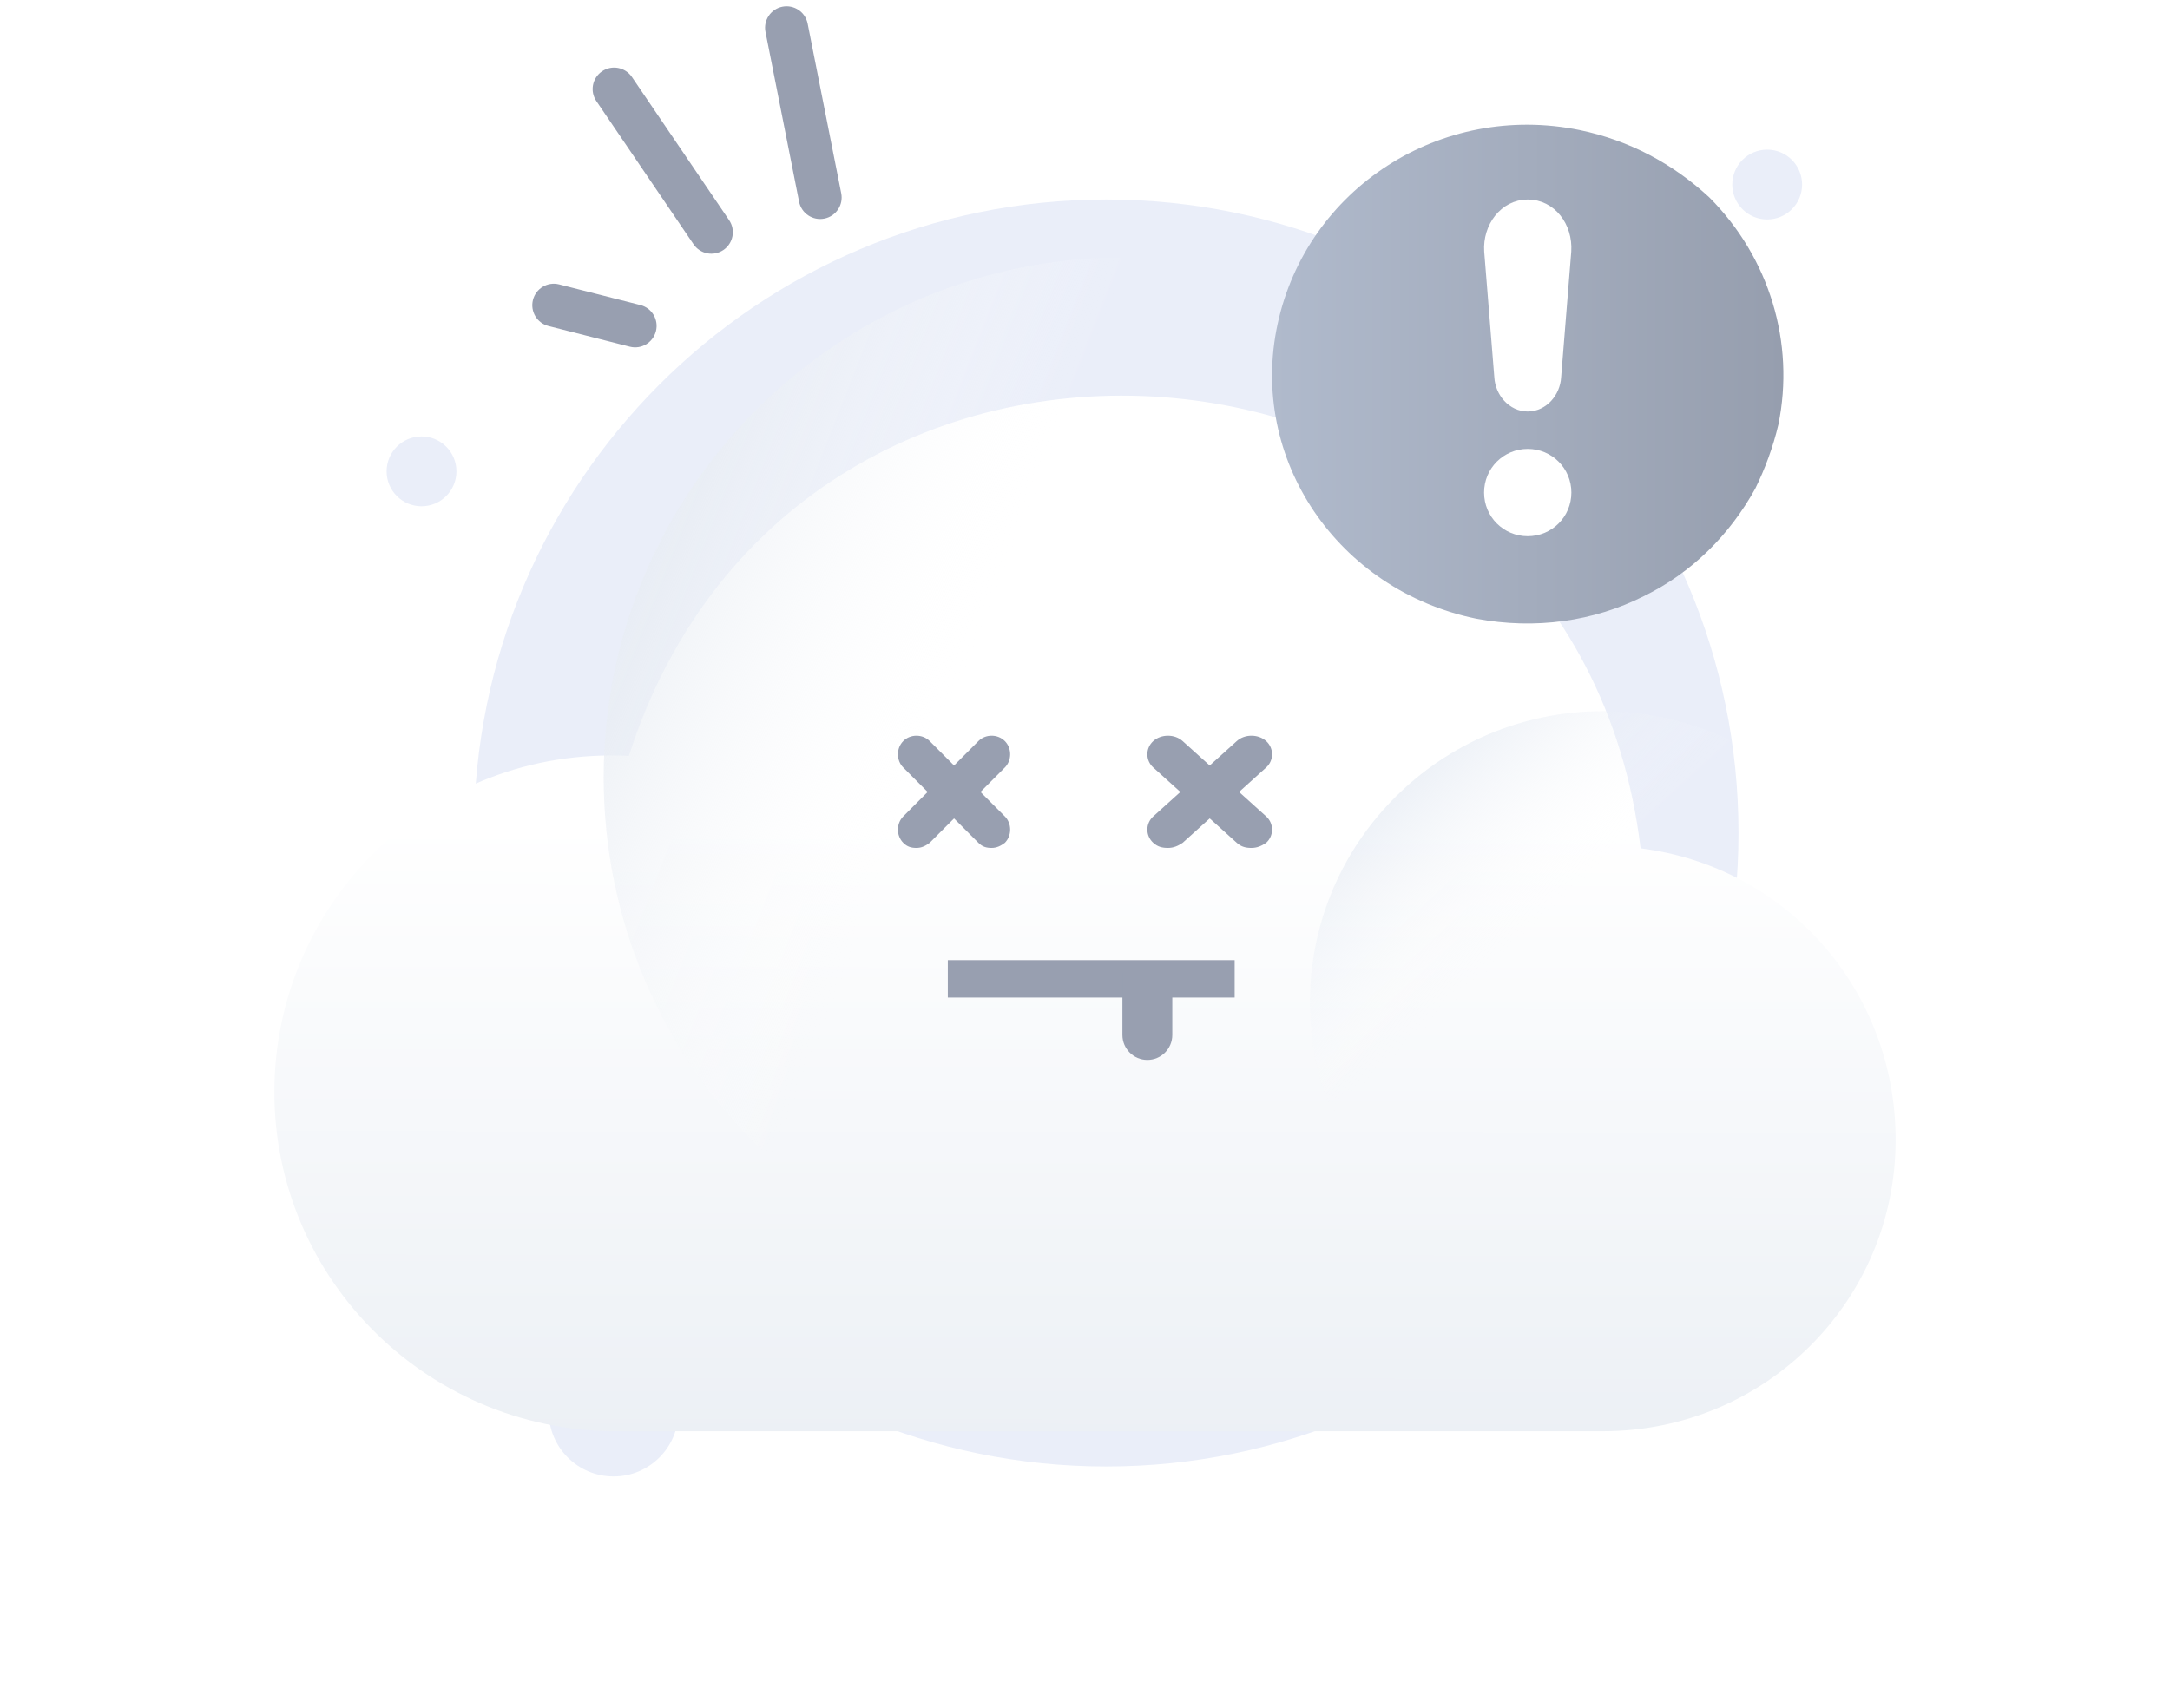 <svg width="174" height="137" viewBox="0 0 174 137" fill="none" xmlns="http://www.w3.org/2000/svg">
<path d="M88.7 117.6C116.7 117.6 139.4 94.9 139.4 66.8C139.4 38.7 116.6 16 88.7 16C60.7 16 38 38.7 38 66.8C38 94.9 60.7 117.6 88.7 117.6Z" fill="#EAEEF9"/>
<path d="M135.7 33.6C137.964 33.6 139.8 31.764 139.8 29.5C139.8 27.236 137.964 25.4 135.7 25.4C133.436 25.4 131.6 27.236 131.6 29.5C131.6 31.764 133.436 33.6 135.7 33.6Z" fill="#F1F3F9"/>
<path d="M141.7 17.6C143.246 17.6 144.5 16.346 144.5 14.8C144.5 13.254 143.246 12 141.7 12C140.154 12 138.9 13.254 138.9 14.8C138.9 16.346 140.154 17.6 141.7 17.6Z" fill="#EAEEF9"/>
<path d="M33.8 40.6C35.346 40.6 36.6 39.346 36.6 37.8C36.6 36.254 35.346 35 33.8 35C32.254 35 31 36.254 31 37.8C31 39.346 32.254 40.6 33.8 40.6Z" fill="#EAEEF9"/>
<path d="M49.2 118.4C52.072 118.4 54.4 116.072 54.4 113.2C54.4 110.328 52.072 108 49.2 108C46.328 108 44 110.328 44 113.2C44 116.072 46.328 118.4 49.2 118.4Z" fill="#EAEEF9"/>
<g filter="url(#filter0_d)">
<path d="M152 80.405C152 93.326 141.55 103.775 128.517 103.775C128.292 103.775 126.382 103.775 112.337 103.775C102.562 103.775 86.944 103.775 62 103.775H50.09C34.472 104.112 22 91.641 22 76.584C22 61.416 34.584 48.832 50.427 49.618C64.022 7.146 126.27 13.101 131.55 57.034C143.236 58.495 152 68.382 152 80.405Z" fill="url(#paint0_linear)"/>
</g>
<path d="M128.517 103.775C141.438 103.775 152 93.326 152 80.405C152 67.483 141.438 57.034 128.517 57.034C115.595 57.034 105.034 67.483 105.034 80.405C105.034 93.326 115.595 103.775 128.517 103.775Z" fill="url(#paint1_linear)"/>
<path d="M90.202 104C113.236 104 132 85.348 132 62.315C132 39.281 113.236 20.629 90.202 20.629C67.168 20.629 48.404 39.281 48.404 62.315C48.404 85.348 67.056 104 90.202 104Z" fill="url(#paint2_linear)"/>
<path d="M78.618 63.51L80.572 61.551C81.142 60.98 81.142 60 80.572 59.429C80.002 58.857 79.025 58.857 78.455 59.429L76.5 61.388L74.545 59.429C73.975 58.857 72.998 58.857 72.428 59.429C71.858 60 71.858 60.98 72.428 61.551L74.382 63.51L72.428 65.469C71.858 66.041 71.858 67.02 72.428 67.592C72.753 67.918 73.079 68 73.486 68C73.894 68 74.219 67.837 74.545 67.592L76.5 65.633L78.455 67.592C78.781 67.918 79.106 68 79.514 68C79.921 68 80.247 67.837 80.572 67.592C81.142 67.02 81.142 66.041 80.572 65.469L78.618 63.51Z" fill="#989FB0"/>
<path d="M99.353 63.51L101.525 61.551C102.158 60.98 102.158 60 101.525 59.429C100.891 58.857 99.805 58.857 99.172 59.429L97 61.388L94.828 59.429C94.195 58.857 93.109 58.857 92.475 59.429C91.842 60 91.842 60.98 92.475 61.551L94.647 63.51L92.475 65.469C91.842 66.041 91.842 67.02 92.475 67.592C92.837 67.918 93.199 68 93.652 68C94.104 68 94.466 67.837 94.828 67.592L97 65.633L99.172 67.592C99.534 67.918 99.896 68 100.348 68C100.801 68 101.163 67.837 101.525 67.592C102.158 67.02 102.158 66.041 101.525 65.469L99.353 63.51Z" fill="#989FB0"/>
<path fillRule="evenodd" clip-rule="evenodd" d="M42.736 24.052C42.971 23.13 43.908 22.573 44.83 22.807L51.35 24.464C52.273 24.699 52.83 25.636 52.596 26.558C52.361 27.48 51.424 28.038 50.502 27.803L43.981 26.146C43.059 25.912 42.502 24.974 42.736 24.052Z" fill="#989FB0"/>
<path fillRule="evenodd" clip-rule="evenodd" d="M48.277 5.715C49.064 5.181 50.135 5.386 50.67 6.173L58.464 17.656C58.998 18.443 58.793 19.515 58.006 20.049C57.219 20.583 56.148 20.378 55.613 19.591L47.819 8.108C47.284 7.321 47.489 6.25 48.277 5.715Z" fill="#989FB0"/>
<path fillRule="evenodd" clip-rule="evenodd" d="M62.735 0.536C63.668 0.352 64.575 0.958 64.76 1.892L67.454 15.506C67.639 16.439 67.032 17.346 66.099 17.531C65.165 17.715 64.259 17.108 64.074 16.175L61.38 2.561C61.195 1.627 61.802 0.721 62.735 0.536Z" fill="#989FB0"/>
<rect x="76" y="77" width="23" height="3" fill="#989FB0"/>
<path d="M90 78H94V83C94 84.105 93.105 85 92 85V85C90.895 85 90 84.105 90 83V78Z" fill="#989FB0"/>
<path d="M142.594 34.065C142.168 35.861 141.528 37.589 140.746 39.178C138.686 42.91 135.63 45.95 131.793 47.816C127.813 49.82 123.123 50.511 118.362 49.613C107.276 47.332 100.099 36.829 102.444 25.98C104.789 15.131 115.52 8.151 126.676 10.432C130.656 11.261 134.138 13.127 137.051 15.822C141.883 20.659 143.944 27.5 142.594 34.065Z" fill="url(#paint3_linear)"/>
<path d="M119.508 20.144L119.508 20.144L119.509 20.152L120.321 30.229C120.39 31.429 121.315 32.5 122.5 32.5C123.685 32.5 124.61 31.429 124.679 30.229L125.491 20.152L125.491 20.152L125.492 20.143C125.614 18.186 124.32 16.5 122.5 16.5C120.674 16.5 119.386 18.255 119.508 20.144Z" fill="white" stroke="white"/>
<path d="M122.5 36.5C120.835 36.5 119.5 37.835 119.5 39.5C119.5 41.165 120.835 42.5 122.5 42.5C124.165 42.5 125.5 41.165 125.5 39.5C125.5 37.835 124.165 36.5 122.5 36.5Z" fill="white" stroke="white"/>
<defs>
<filter id="filter0_d" x="0" y="9.731" width="174" height="127.051" filterUnits="userSpaceOnUse" color-interpolation-filters="sRGB">
<feFlood flood-opacity="0" result="BackgroundImageFix"/>
<feColorMatrix in="SourceAlpha" type="matrix" values="0 0 0 0 0 0 0 0 0 0 0 0 0 0 0 0 0 0 127 0" result="hardAlpha"/>
<feOffset dy="11"/>
<feGaussianBlur stdDeviation="11"/>
<feColorMatrix type="matrix" values="0 0 0 0 0.398 0 0 0 0 0.477 0 0 0 0 0.575 0 0 0 0.27 0"/>
<feBlend mode="normal" in2="BackgroundImageFix" result="effect1_dropShadow"/>
<feBlend mode="normal" in="SourceGraphic" in2="effect1_dropShadow" result="shape"/>
</filter>
<linearGradient id="paint0_linear" x1="87" y1="55.051" x2="86.958" y2="104.677" gradientUnits="userSpaceOnUse">
<stop stop-color="white"/>
<stop offset="0.996" stop-color="#ECF0F5"/>
</linearGradient>
<linearGradient id="paint1_linear" x1="102.535" y1="52.002" x2="123.352" y2="74.77" gradientUnits="userSpaceOnUse">
<stop stop-color="#BCCBE1"/>
<stop offset="0.994" stop-color="white" stop-opacity="0"/>
</linearGradient>
<linearGradient id="paint2_linear" x1="44.49" y1="43.186" x2="77.301" y2="56.026" gradientUnits="userSpaceOnUse">
<stop stop-color="#E2E8F0"/>
<stop offset="0.994" stop-color="white" stop-opacity="0"/>
</linearGradient>
<linearGradient id="paint3_linear" x1="101.981" y1="30.004" x2="143.007" y2="30.004" gradientUnits="userSpaceOnUse">
<stop stop-color="#B0BACC"/>
<stop offset="1" stop-color="#969EAE"/>
</linearGradient>
</defs>
</svg>
